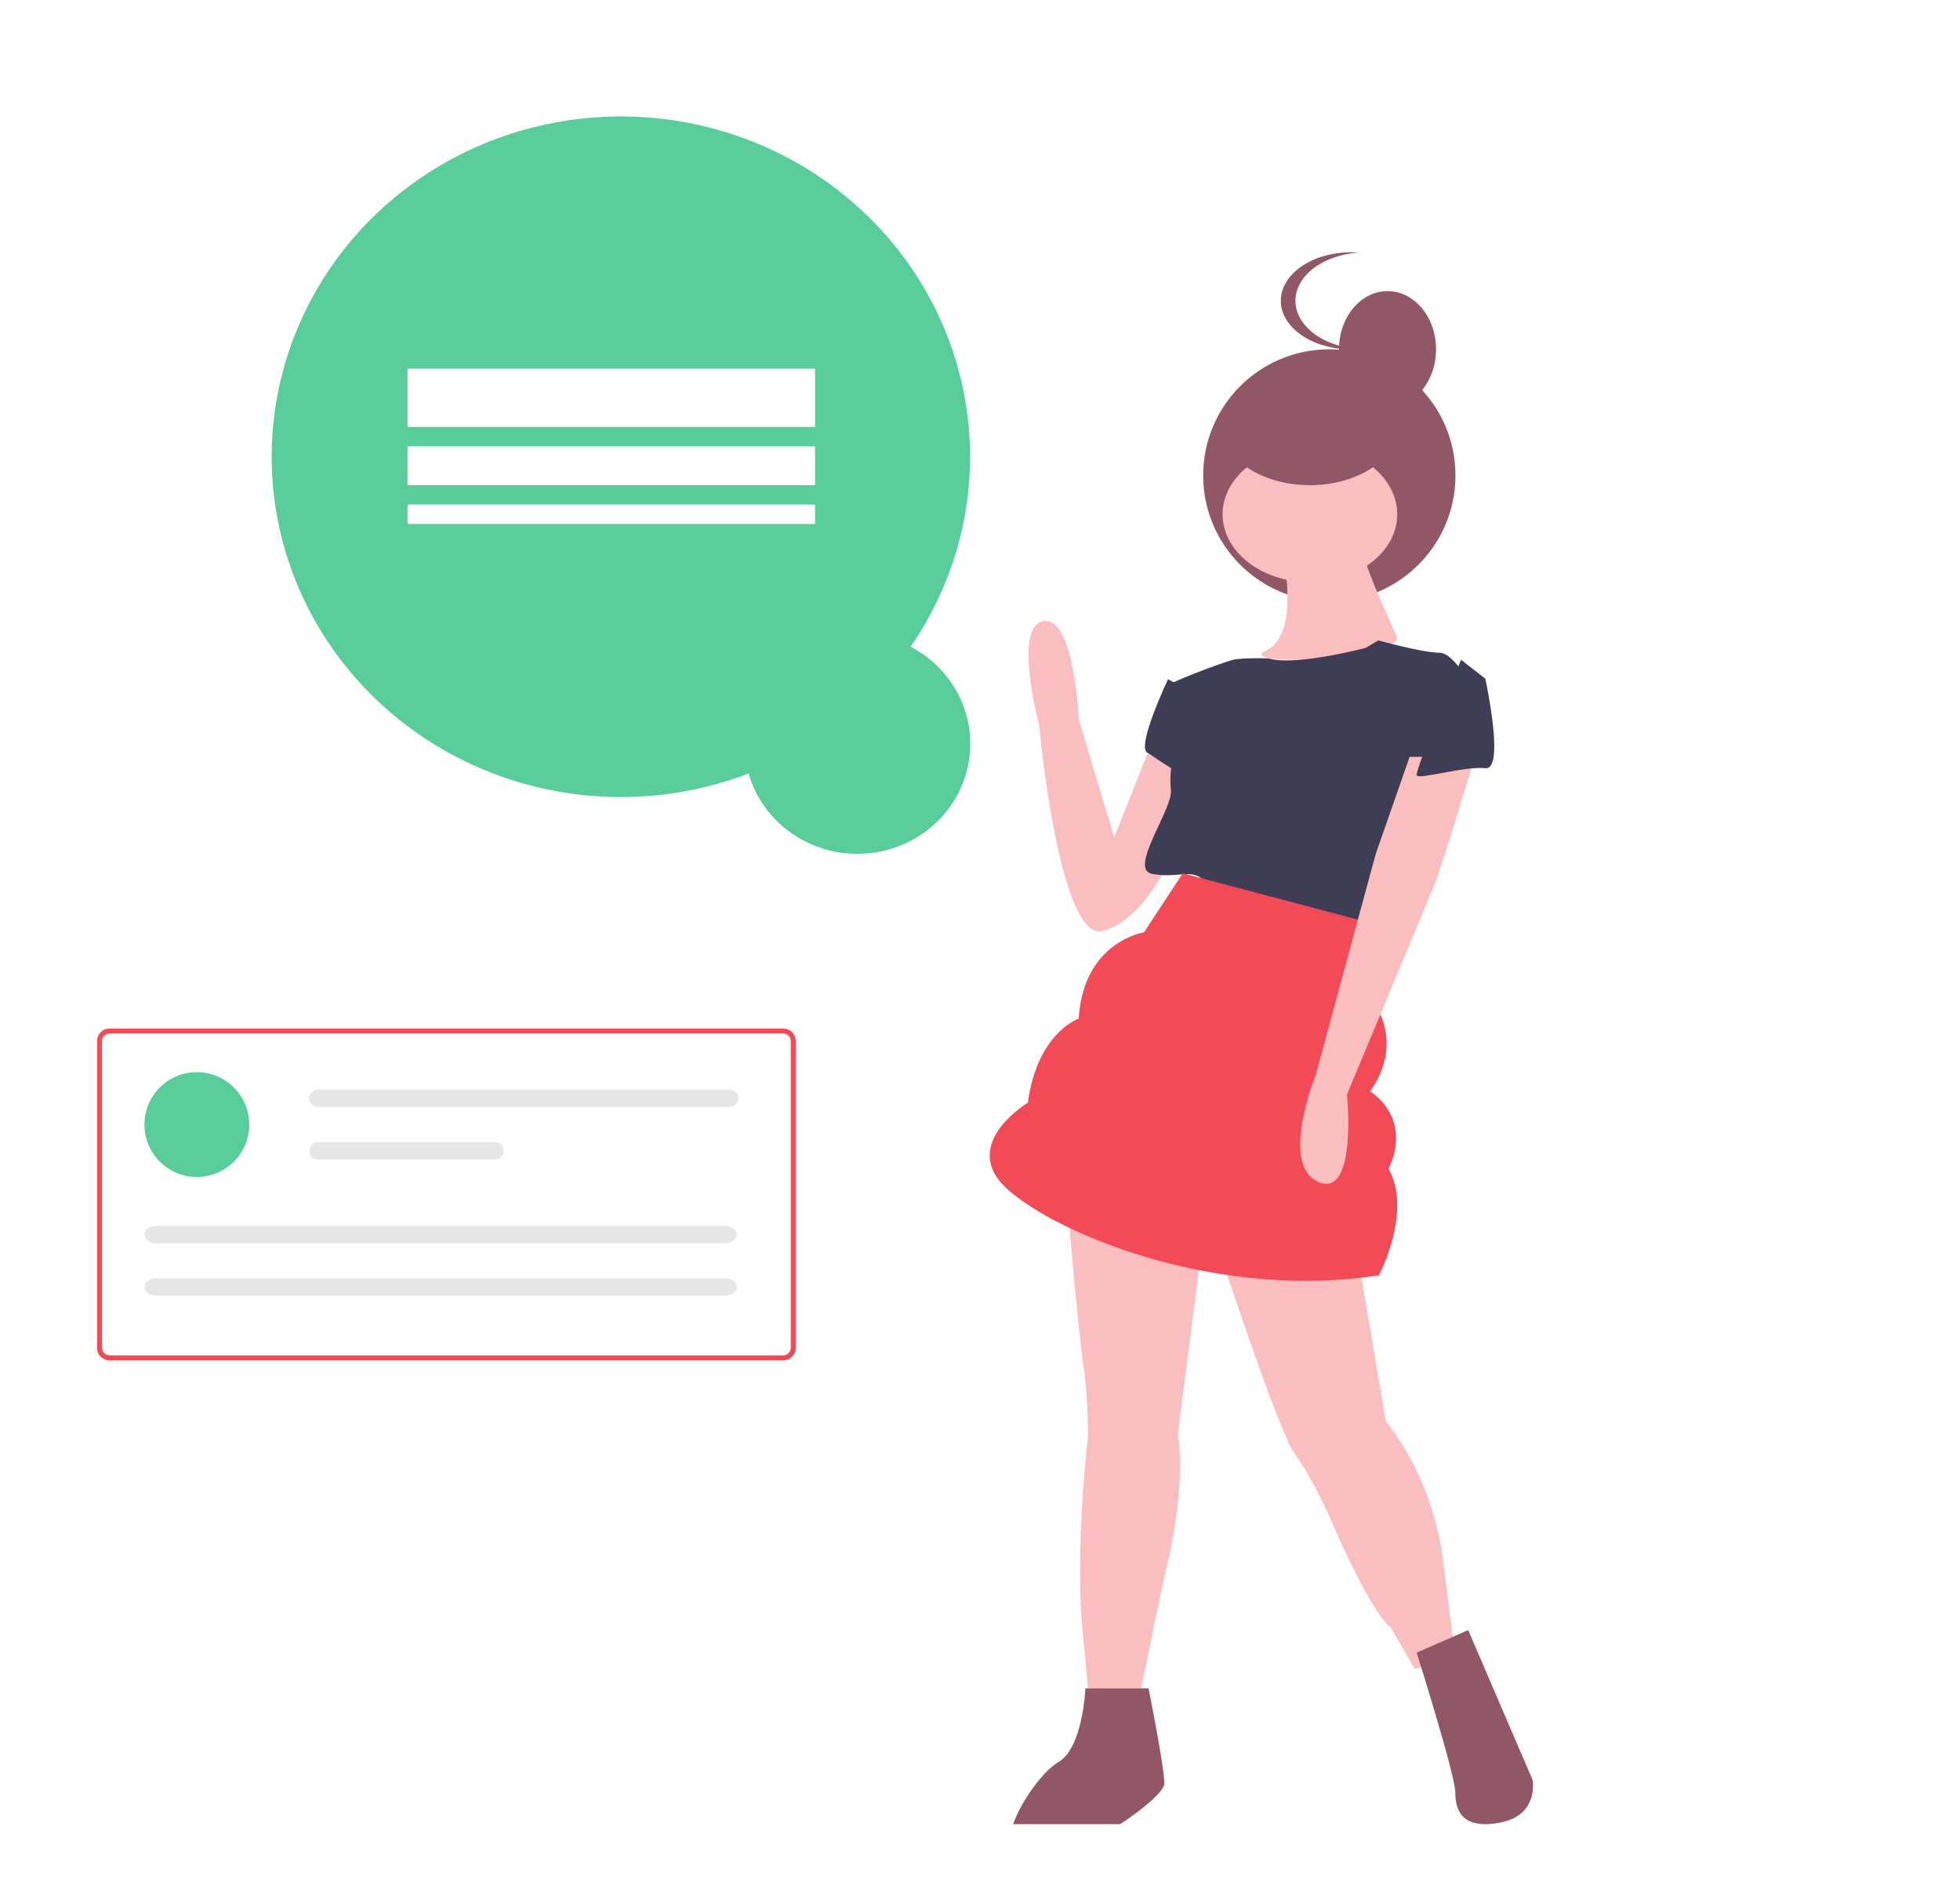 <svg width="101" height="98" viewBox="0 0 101 98" fill="none" xmlns="http://www.w3.org/2000/svg">
<g filter="url(#filter0_d)">
<g clip-path="url(#clip0)">
<path d="M41.429 36C41.611 36.288 41.803 36.579 42 36.865L41.577 37C41.378 36.711 41.184 36.417 41 36.125L41.429 36Z" fill="#E6E6E6"/>
<path d="M46.924 29.325C49.325 25.845 50.368 21.642 49.863 17.477C49.358 13.313 47.338 9.462 44.17 6.625C41.002 3.787 36.895 2.15 32.594 2.01C28.293 1.87 24.084 3.237 20.728 5.862C17.373 8.488 15.094 12.198 14.305 16.321C13.516 20.443 14.269 24.705 16.428 28.333C18.586 31.961 22.007 34.715 26.07 36.095C30.134 37.476 34.57 37.392 38.575 35.858C38.834 36.761 39.32 37.587 39.988 38.263C40.655 38.938 41.484 39.442 42.401 39.729C43.317 40.015 44.292 40.076 45.239 39.905C46.185 39.735 47.073 39.338 47.824 38.751C48.574 38.163 49.163 37.404 49.539 36.54C49.914 35.677 50.064 34.736 49.975 33.802C49.886 32.868 49.56 31.97 49.028 31.189C48.495 30.407 47.772 29.767 46.924 29.325Z" fill="#59CD99"/>
<path d="M42 15H21V18H42V15Z" fill="white"/>
<path d="M42 19H21V21H42V19Z" fill="white"/>
<path d="M42 22H21V23H42V22Z" fill="white"/>
<path d="M68.5 27C72.09 27 75 24.09 75 20.5C75 16.91 72.09 14 68.5 14C64.91 14 62 16.91 62 20.5C62 24.09 64.91 27 68.5 27Z" fill="#915766"/>
<path d="M59.122 34.851L57.415 39.159L55.594 33.077C55.594 33.077 55.366 27.755 53.773 28.009C52.179 28.262 53.545 33.331 53.545 33.331C53.545 33.331 54.569 44.608 56.846 43.974C59.122 43.341 60.602 39.666 60.602 39.666L61 35.781L59.122 34.851Z" fill="#FBBEBE"/>
<path d="M66.163 24.922C66.163 24.922 66.959 28.723 65.234 29.53C63.51 30.336 71.867 30.106 72 28.838C72 28.838 70.143 24.922 70.143 24L66.163 24.922Z" fill="#FBBEBE"/>
<path d="M55 58C55 58 55.593 64.918 55.831 66.374C56.068 67.83 56.068 70.015 56.068 70.015C56.068 70.015 55.475 74.748 55.712 79.238L56.068 83H58.797L58.901 82.499L59.983 77.296C59.983 77.296 61.169 73.049 60.695 69.893L62 59.699L55 58Z" fill="#FBBEBE"/>
<path d="M63 61C63 61 65.969 69.949 66.711 70.903C67.454 71.858 68.443 74.006 68.443 74.006C68.443 74.006 70.546 79.017 71.66 79.852L72.897 82L75 81.403L74.381 76.631C74.381 76.631 74.134 72.693 71.412 69.233L70.052 61.239L63 61Z" fill="#FBBEBE"/>
<path d="M70.371 29.386C70.371 29.386 66.748 30.344 65.377 29.927C65.377 29.927 64.007 29.881 63.518 30.005C63.028 30.129 59.969 31.244 59.969 31.491C59.969 31.739 60.581 34.216 60.581 34.216C60.581 34.216 60.214 35.702 60.336 36.693C60.458 37.684 58.133 40.78 59.357 41.028C60.581 41.275 61.315 40.78 61.927 41.275C62.539 41.771 69.881 44 69.881 44L76 31.739C76 31.739 75.021 29.634 74.164 29.634C73.308 29.634 71.024 29 71.024 29L70.371 29.386Z" fill="#3F3D56"/>
<path d="M60.64 31.244L60.19 31C60.19 31 58.57 34.415 59.11 34.781C59.65 35.146 61 36 61 36L60.64 31.244Z" fill="#3F3D56"/>
<path d="M60.948 41L58.952 44.044C58.952 44.044 55.833 44.512 55.584 48.492C55.584 48.492 53.463 49.194 52.964 52.823C52.964 52.823 49.846 54.696 51.467 56.803C53.089 58.91 61.821 63.124 71.052 61.719C71.052 61.719 72.798 58.442 71.551 56.218C71.551 56.218 72.889 53.856 70.598 52.227C70.598 52.227 72.549 49.896 70.553 47.321L70.678 43.575L60.948 41Z" fill="#F24A57"/>
<path d="M59.186 83H55.93C55.93 83 55.814 86.067 54.535 86.803C53.256 87.539 50.814 91.465 52.675 91.955C54.535 92.446 60 88.766 60 87.907C60 87.048 59.186 83 59.186 83Z" fill="#915766"/>
<path d="M75.657 80L73 81.159C73 81.159 74.993 87.47 74.993 88.371C74.993 89.273 75.325 90.303 77.318 89.916C79.311 89.53 78.979 87.727 78.979 87.727L75.657 80Z" fill="#915766"/>
<path d="M67.5 26C69.985 26 72 24.433 72 22.5C72 20.567 69.985 19 67.5 19C65.015 19 63 20.567 63 22.5C63 24.433 65.015 26 67.5 26Z" fill="#FBBEBE"/>
<path d="M76 35C76 35 74.118 41.258 73.849 41.759L69.412 52.398C69.412 52.398 69.95 57.78 67.933 56.904C65.916 56.027 67.798 51.396 67.798 51.396L70.891 40.007L72.639 35H76Z" fill="#FBBEBE"/>
<path d="M75.29 30L76.538 30.971C76.538 30.971 77.578 35.707 76.538 35.586C75.498 35.464 73.107 36.193 73.003 35.95C72.899 35.707 75.29 30 75.29 30Z" fill="#3F3D56"/>
<path d="M71.5 17C72.881 17 74 15.657 74 14C74 12.343 72.881 11 71.5 11C70.119 11 69 12.343 69 14C69 15.657 70.119 17 71.5 17Z" fill="#915766"/>
<path d="M66.755 11.5C66.755 10.882 67.086 10.286 67.686 9.827C68.285 9.368 69.109 9.078 70 9.014C69.875 9.005 69.749 9 69.623 9C68.662 9 67.74 9.263 67.061 9.732C66.382 10.201 66 10.837 66 11.5C66 12.163 66.382 12.799 67.061 13.268C67.74 13.737 68.662 14 69.623 14C69.749 14 69.875 13.995 70 13.986C69.109 13.922 68.285 13.632 67.686 13.173C67.086 12.714 66.755 12.118 66.755 11.5Z" fill="#915766"/>
<path d="M67.5 21C69.985 21 72 19.657 72 18C72 16.343 69.985 15 67.5 15C65.015 15 63 16.343 63 18C63 19.657 65.015 21 67.5 21Z" fill="#915766"/>
<path d="M40.361 66.099H5.643C5.472 66.099 5.309 66.031 5.189 65.91C5.068 65.79 5 65.626 5 65.456V49.643C5 49.472 5.068 49.309 5.189 49.188C5.309 49.068 5.472 49 5.643 49H40.361C40.531 49 40.695 49.068 40.815 49.188C40.936 49.309 41.004 49.472 41.004 49.643V65.456C41.004 65.626 40.936 65.79 40.815 65.91C40.695 66.031 40.531 66.099 40.361 66.099ZM5.643 49.257C5.541 49.257 5.443 49.298 5.37 49.37C5.298 49.443 5.257 49.541 5.257 49.643V65.456C5.257 65.558 5.298 65.656 5.37 65.728C5.443 65.801 5.541 65.841 5.643 65.841H40.361C40.463 65.841 40.561 65.801 40.634 65.728C40.706 65.656 40.747 65.558 40.747 65.456V49.643C40.747 49.541 40.706 49.443 40.634 49.37C40.561 49.298 40.463 49.257 40.361 49.257H5.643Z" fill="#F24A57"/>
<path d="M10.144 56.649C11.635 56.649 12.844 55.44 12.844 53.949C12.844 52.458 11.635 51.248 10.144 51.248C8.652 51.248 7.443 52.458 7.443 53.949C7.443 55.44 8.652 56.649 10.144 56.649Z" fill="#59CD99"/>
<path d="M16.38 52.149C16.261 52.149 16.146 52.196 16.062 52.281C15.978 52.365 15.93 52.479 15.93 52.599C15.93 52.718 15.978 52.833 16.062 52.917C16.146 53.001 16.261 53.049 16.38 53.049H37.597C37.716 53.049 37.831 53.001 37.915 52.917C37.999 52.833 38.047 52.718 38.047 52.599C38.047 52.479 37.999 52.365 37.915 52.281C37.831 52.196 37.716 52.149 37.597 52.149H16.38Z" fill="#E6E6E6"/>
<path d="M16.38 54.849C16.261 54.849 16.146 54.896 16.062 54.981C15.978 55.065 15.93 55.18 15.93 55.299C15.93 55.418 15.978 55.533 16.062 55.617C16.146 55.702 16.261 55.749 16.38 55.749H25.51C25.629 55.749 25.744 55.702 25.828 55.617C25.912 55.533 25.96 55.418 25.96 55.299C25.96 55.18 25.912 55.065 25.828 54.981C25.744 54.896 25.629 54.849 25.51 54.849H16.38Z" fill="#E6E6E6"/>
<path d="M8.073 59.166C7.73 59.166 7.452 59.368 7.452 59.616C7.452 59.864 7.73 60.066 8.073 60.066H37.345C37.687 60.066 37.966 59.864 37.966 59.616C37.966 59.368 37.687 59.166 37.345 59.166H8.073Z" fill="#E6E6E6"/>
<path d="M8.073 61.866C7.73 61.866 7.452 62.068 7.452 62.316C7.452 62.564 7.73 62.766 8.073 62.766H37.345C37.687 62.766 37.966 62.564 37.966 62.316C37.966 62.068 37.687 61.866 37.345 61.866H8.073Z" fill="#E6E6E6"/>
</g>
</g>
<defs>
<filter id="filter0_d" x="-4" y="0" width="108.594" height="98" filterUnits="userSpaceOnUse" color-interpolation-filters="sRGB">
<feFlood flood-opacity="0" result="BackgroundImageFix"/>
<feColorMatrix in="SourceAlpha" type="matrix" values="0 0 0 0 0 0 0 0 0 0 0 0 0 0 0 0 0 0 127 0"/>
<feOffset dy="4"/>
<feGaussianBlur stdDeviation="2"/>
<feColorMatrix type="matrix" values="0 0 0 0 0 0 0 0 0 0 0 0 0 0 0 0 0 0 0.25 0"/>
<feBlend mode="normal" in2="BackgroundImageFix" result="effect1_dropShadow"/>
<feBlend mode="normal" in="SourceGraphic" in2="effect1_dropShadow" result="shape"/>
</filter>
<clipPath id="clip0">
<rect width="100.594" height="90" fill="white"/>
</clipPath>
</defs>
</svg>
